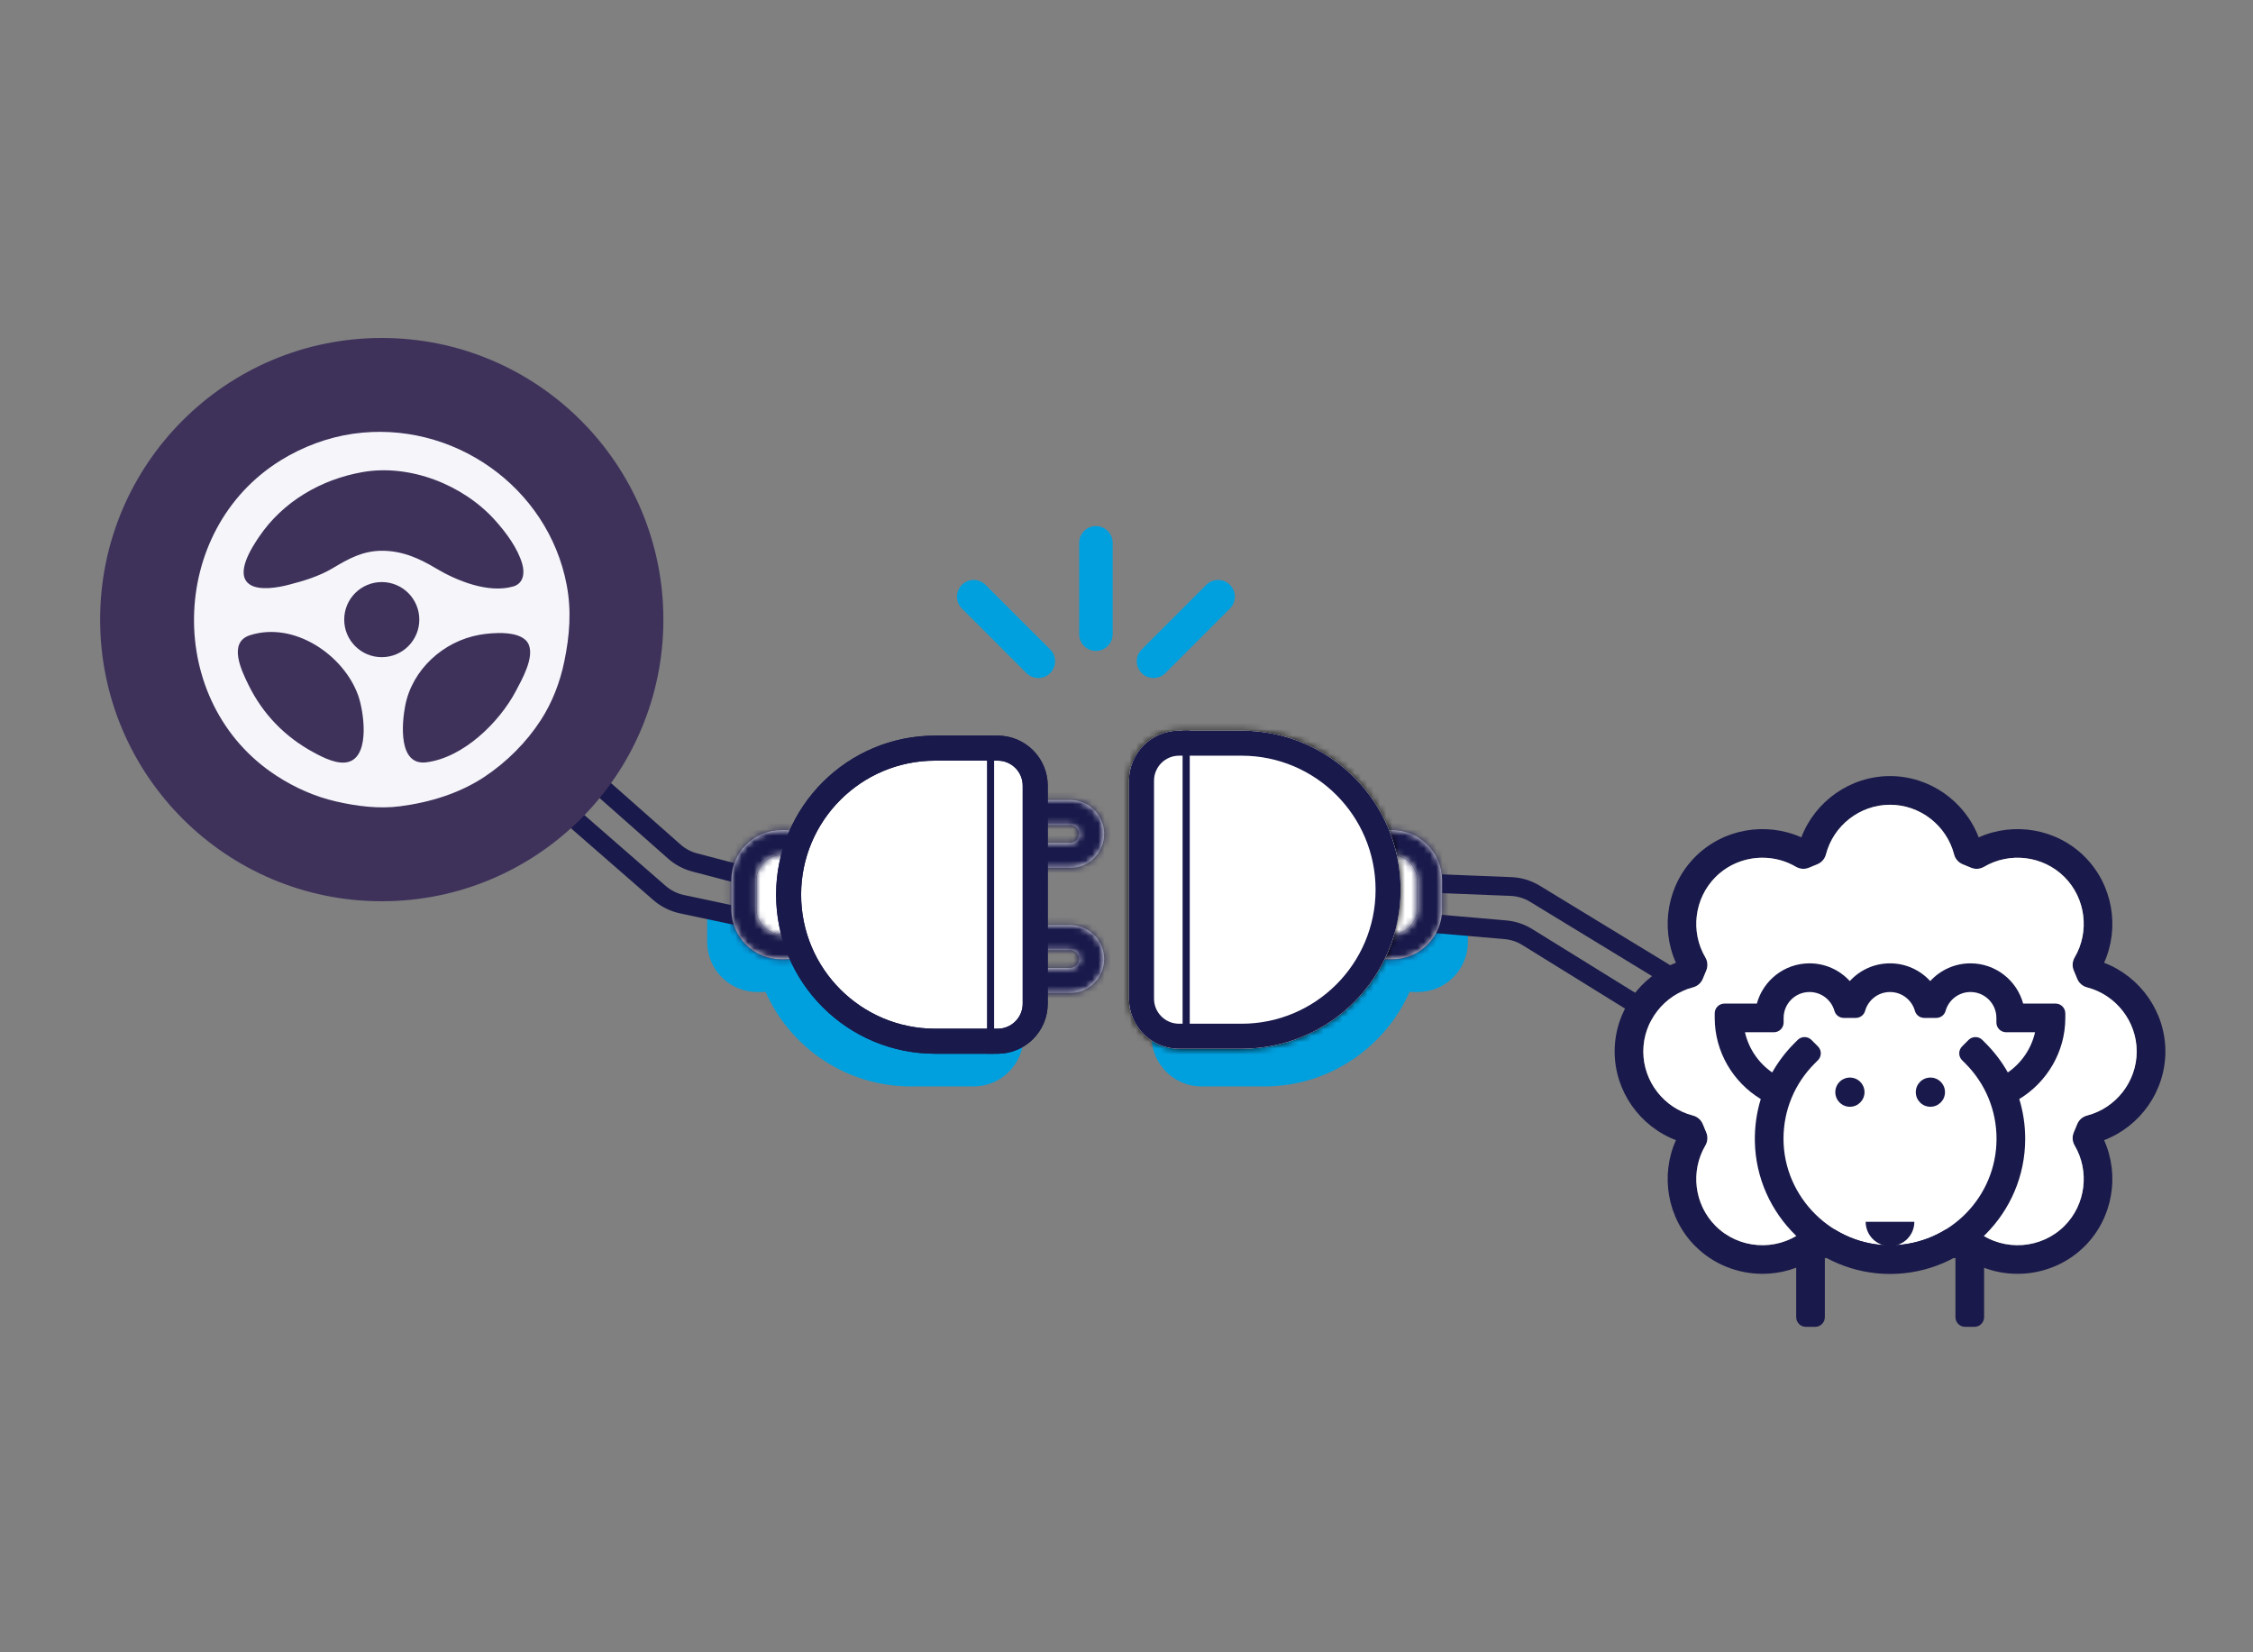 <svg class="icon"
     width="360"
     height="264"
     viewBox="0 0 360 264"
     fill="none"
     xmlns="http://www.w3.org/2000/svg"
>
  <rect x="0" y="0" width="360" height="264" fill="#808080" stroke="none"/>
  <path fill-rule="evenodd"
        clip-rule="evenodd"
        d="M167.801 107.55C166.756 108.594 165.062 108.595 164.017 107.55L153.698 97.231C152.653 96.186 152.654 94.492 153.698 93.447C154.743 92.403 156.437 92.402 157.482 93.447L167.801 103.766C168.846 104.811 168.845 106.505 167.801 107.55ZM196.529 97.231L186.21 107.55C185.166 108.594 183.471 108.594 182.426 107.55C181.381 106.504 181.382 104.81 182.426 103.766L192.745 93.447C193.79 92.402 195.484 92.402 196.529 93.447C197.574 94.491 197.574 96.186 196.529 97.231Z"
        fill="#00A0DF"
  />
  <path fill-rule="evenodd"
        clip-rule="evenodd"
        d="M177.006 103.22C176.521 103.705 175.852 104.004 175.114 104.004C173.636 104.004 172.439 102.806 172.439 101.328L172.439 86.735C172.439 85.258 173.638 84.059 175.114 84.059C176.592 84.06 177.79 85.258 177.79 86.736L177.789 101.328C177.789 102.067 177.49 102.736 177.006 103.22Z"
        fill="#00A0DF"
  />
  <path fill-rule="evenodd"
        clip-rule="evenodd"
        d="M122.321 137.878C128 136.263 136 129.763 145.562 122.763H154.414L155.551 122.763C159.97 122.763 163.551 126.344 163.551 130.763V165.591C163.551 170.009 159.97 173.591 155.551 173.591H154.414L145.562 173.591C135.192 173.591 126.273 167.38 122.321 158.476C122.109 158.493 121.895 158.501 121.678 158.501H121C116.582 158.501 113 154.92 113 150.501V145.852C113 143.5 117.26 146.5 121.678 146.5L121.678 137.852C121.894 137.852 122.109 137.861 122.321 137.878Z"
        fill="#00A0DF"
  />
  <path fill-rule="evenodd"
        clip-rule="evenodd"
        d="M225.23 137.878C221.278 128.973 212.359 122.763 201.99 122.763H193.137L192 122.763C187.582 122.763 184 126.344 184 130.763V165.591C184 170.009 187.582 173.591 192 173.591H193.138L201.99 173.591C212.359 173.591 221.278 167.38 225.23 158.476C225.442 158.493 225.657 158.501 225.873 158.501H226.551C230.97 158.501 234.551 154.92 234.551 150.501V147C229.5 147 228 147 226.551 141.263L225.873 137.852C225.657 137.852 225.442 137.861 225.23 137.878Z"
        fill="#00A0DF"
  />
  <path fill-rule="evenodd"
        clip-rule="evenodd"
        d="M90.459 122.783C89.267 121.729 87.389 122.575 87.389 124.167C87.389 124.701 87.62 125.208 88.022 125.559L106.356 141.54C107.19 142.267 108.195 142.768 109.276 142.998L124.522 146.24C125.531 146.454 126.481 145.685 126.481 144.654C126.481 143.917 125.983 143.272 125.27 143.086L110.638 139.256C109.198 138.88 107.867 138.17 106.752 137.184L90.459 122.783ZM84.389 124.167C84.389 119.991 89.317 117.769 92.446 120.535L108.739 134.936C109.502 135.611 110.413 136.096 111.398 136.354L126.029 140.183C128.063 140.715 129.481 142.552 129.481 144.654C129.481 147.593 126.773 149.785 123.899 149.174L108.652 145.933C107.072 145.597 105.603 144.863 104.385 143.802L86.051 127.821C84.995 126.9 84.389 125.568 84.389 124.167Z"
        fill="#19194B"
  />
  <path fill-rule="evenodd"
        clip-rule="evenodd"
        d="M263.326 159.891C264.679 160.728 266.387 159.577 266.119 158.008C266.029 157.482 265.715 157.021 265.259 156.743L244.49 144.086C243.546 143.511 242.471 143.186 241.367 143.142L225.792 142.521C224.761 142.48 223.955 143.398 224.129 144.415C224.254 145.141 224.853 145.693 225.587 145.756L240.655 147.06C242.138 147.188 243.57 147.663 244.836 148.447L263.326 159.891ZM269.076 157.502C269.781 161.618 265.298 164.639 261.747 162.442L243.257 150.998C242.391 150.462 241.411 150.137 240.397 150.049L225.329 148.745C223.235 148.564 221.527 146.993 221.172 144.921C220.676 142.024 222.975 139.406 225.911 139.523L241.486 140.144C243.1 140.209 244.672 140.684 246.051 141.524L266.82 154.181C268.017 154.91 268.839 156.121 269.076 157.502Z"
        fill="#19194B"
  />
  <path d="M118.862 140.625C118.862 137.311 121.548 134.625 124.862 134.625H125.54C128.854 134.625 131.54 137.311 131.54 140.625V145.274C131.54 148.587 128.854 151.274 125.54 151.274H124.862C121.548 151.274 118.862 148.587 118.862 145.274V140.625Z"
        fill="white"
        stroke="#19194B"
        stroke-width="4"
  />
  <mask id="path-8-inside-1" fill="white">
    <path fill-rule="evenodd"
          clip-rule="evenodd"
          d="M125.54 136.625H124.862C122.653 136.625 120.862 138.416 120.862 140.625V145.274C120.862 147.483 122.653 149.274 124.862 149.274H125.54C127.749 149.274 129.54 147.483 129.54 145.274V140.625C129.54 138.416 127.749 136.625 125.54 136.625ZM124.862 132.625C120.444 132.625 116.862 136.206 116.862 140.625V145.274C116.862 149.692 120.444 153.274 124.862 153.274H125.54C129.958 153.274 133.54 149.692 133.54 145.274V140.625C133.54 136.206 129.958 132.625 125.54 132.625H124.862Z"
    />
  </mask>
  <path fill-rule="evenodd"
        clip-rule="evenodd"
        d="M125.54 136.625H124.862C122.653 136.625 120.862 138.416 120.862 140.625V145.274C120.862 147.483 122.653 149.274 124.862 149.274H125.54C127.749 149.274 129.54 147.483 129.54 145.274V140.625C129.54 138.416 127.749 136.625 125.54 136.625ZM124.862 132.625C120.444 132.625 116.862 136.206 116.862 140.625V145.274C116.862 149.692 120.444 153.274 124.862 153.274H125.54C129.958 153.274 133.54 149.692 133.54 145.274V140.625C133.54 136.206 129.958 132.625 125.54 132.625H124.862Z"
        fill="white"
  />
  <path d="M124.862 140.625H125.54V132.625H124.862V140.625ZM124.862 140.625L124.862 140.625V132.625C120.444 132.625 116.862 136.206 116.862 140.625H124.862ZM124.862 145.274V140.625H116.862V145.274H124.862ZM124.862 145.274H124.862H116.862C116.862 149.692 120.444 153.274 124.862 153.274V145.274ZM125.54 145.274H124.862V153.274H125.54V145.274ZM125.54 145.274L125.54 145.274V153.274C129.958 153.274 133.54 149.692 133.54 145.274H125.54ZM125.54 140.625V145.274H133.54V140.625H125.54ZM125.54 140.625H125.54H133.54C133.54 136.206 129.958 132.625 125.54 132.625V140.625ZM120.862 140.625C120.862 138.416 122.653 136.625 124.862 136.625V128.625C118.235 128.625 112.862 133.997 112.862 140.625H120.862ZM120.862 145.274V140.625H112.862V145.274H120.862ZM124.862 149.274C122.653 149.274 120.862 147.483 120.862 145.274H112.862C112.862 151.901 118.235 157.274 124.862 157.274V149.274ZM125.54 149.274H124.862V157.274H125.54V149.274ZM129.54 145.274C129.54 147.483 127.749 149.274 125.54 149.274V157.274C132.168 157.274 137.54 151.901 137.54 145.274H129.54ZM129.54 140.625V145.274H137.54V140.625H129.54ZM125.54 136.625C127.749 136.625 129.54 138.416 129.54 140.625H137.54C137.54 133.997 132.168 128.625 125.54 128.625V136.625ZM124.862 136.625H125.54V128.625H124.862V136.625Z"
        fill="#19194B"
        mask="url(#path-8-inside-1)"
  />
  <path d="M215.753 140.625C215.753 137.311 218.439 134.625 221.753 134.625H222.431C225.745 134.625 228.431 137.311 228.431 140.625V145.274C228.431 148.587 225.745 151.274 222.431 151.274H221.753C218.439 151.274 215.753 148.587 215.753 145.274V140.625Z"
        fill="white"
        stroke="#19194B"
        stroke-width="4"
  />
  <mask id="path-11-inside-2" fill="white">
    <path fill-rule="evenodd"
          clip-rule="evenodd"
          d="M222.431 136.625H221.753C219.544 136.625 217.753 138.416 217.753 140.625V145.274C217.753 147.483 219.544 149.274 221.753 149.274H222.431C224.64 149.274 226.431 147.483 226.431 145.274V140.625C226.431 138.416 224.64 136.625 222.431 136.625ZM221.753 132.625C217.335 132.625 213.753 136.206 213.753 140.625V145.274C213.753 149.692 217.335 153.274 221.753 153.274H222.431C226.849 153.274 230.431 149.692 230.431 145.274V140.625C230.431 136.206 226.849 132.625 222.431 132.625H221.753Z"
    />
  </mask>
  <path fill-rule="evenodd"
        clip-rule="evenodd"
        d="M222.431 136.625H221.753C219.544 136.625 217.753 138.416 217.753 140.625V145.274C217.753 147.483 219.544 149.274 221.753 149.274H222.431C224.64 149.274 226.431 147.483 226.431 145.274V140.625C226.431 138.416 224.64 136.625 222.431 136.625ZM221.753 132.625C217.335 132.625 213.753 136.206 213.753 140.625V145.274C213.753 149.692 217.335 153.274 221.753 153.274H222.431C226.849 153.274 230.431 149.692 230.431 145.274V140.625C230.431 136.206 226.849 132.625 222.431 132.625H221.753Z"
        fill="white"
  />
  <path d="M221.753 140.625H222.431V132.625H221.753V140.625ZM221.753 140.625L221.753 140.625V132.625C217.335 132.625 213.753 136.206 213.753 140.625H221.753ZM221.753 145.274V140.625H213.753V145.274H221.753ZM221.753 145.274H221.753H213.753C213.753 149.692 217.335 153.274 221.753 153.274V145.274ZM222.431 145.274H221.753V153.274H222.431V145.274ZM222.431 145.274L222.431 145.274V153.274C226.849 153.274 230.431 149.692 230.431 145.274H222.431ZM222.431 140.625V145.274H230.431V140.625H222.431ZM222.431 140.625H222.431H230.431C230.431 136.206 226.849 132.625 222.431 132.625V140.625ZM217.753 140.625C217.753 138.416 219.544 136.625 221.753 136.625V128.625C215.126 128.625 209.753 133.997 209.753 140.625H217.753ZM217.753 145.274V140.625H209.753V145.274H217.753ZM221.753 149.274C219.544 149.274 217.753 147.483 217.753 145.274H209.753C209.753 151.901 215.126 157.274 221.753 157.274V149.274ZM222.431 149.274H221.753V157.274H222.431V149.274ZM226.431 145.274C226.431 147.483 224.64 149.274 222.431 149.274V157.274C229.058 157.274 234.431 151.901 234.431 145.274H226.431ZM226.431 140.625V145.274H234.431V140.625H226.431ZM222.431 136.625C224.64 136.625 226.431 138.416 226.431 140.625H234.431C234.431 133.997 229.058 128.625 222.431 128.625V136.625ZM221.753 136.625H222.431V128.625H221.753V136.625Z"
        fill="#19194B"
        mask="url(#path-11-inside-2)"
  />
  <mask id="path-13-inside-3" fill="white">
    <path fill-rule="evenodd"
          clip-rule="evenodd"
          d="M171.001 131.815H164.719C163.931 131.815 163.293 132.453 163.293 133.24C163.293 134.028 163.931 134.666 164.719 134.666H171.001C171.788 134.666 172.426 134.028 172.426 133.24C172.426 132.453 171.788 131.815 171.001 131.815ZM164.719 127.815C161.722 127.815 159.293 130.244 159.293 133.24C159.293 136.237 161.722 138.666 164.719 138.666H171.001C173.997 138.666 176.426 136.237 176.426 133.24C176.426 130.244 173.997 127.815 171.001 127.815H164.719Z"
    />
  </mask>
  <path fill-rule="evenodd"
        clip-rule="evenodd"
        d="M171.001 131.815H164.719C163.931 131.815 163.293 132.453 163.293 133.24C163.293 134.028 163.931 134.666 164.719 134.666H171.001C171.788 134.666 172.426 134.028 172.426 133.24C172.426 132.453 171.788 131.815 171.001 131.815ZM164.719 127.815C161.722 127.815 159.293 130.244 159.293 133.24C159.293 136.237 161.722 138.666 164.719 138.666H171.001C173.997 138.666 176.426 136.237 176.426 133.24C176.426 130.244 173.997 127.815 171.001 127.815H164.719Z"
        fill="white"
  />
  <path d="M164.719 135.815H171.001V127.815H164.719V135.815ZM167.293 133.24C167.293 134.662 166.141 135.815 164.719 135.815V127.815C161.722 127.815 159.293 130.244 159.293 133.24H167.293ZM164.719 130.666C166.141 130.666 167.293 131.819 167.293 133.24H159.293C159.293 136.237 161.722 138.666 164.719 138.666V130.666ZM171.001 130.666H164.719V138.666H171.001V130.666ZM168.426 133.24C168.426 131.819 169.579 130.666 171.001 130.666V138.666C173.997 138.666 176.426 136.237 176.426 133.24H168.426ZM171.001 135.815C169.579 135.815 168.426 134.662 168.426 133.24H176.426C176.426 130.244 173.997 127.815 171.001 127.815V135.815ZM163.293 133.24C163.293 132.453 163.931 131.815 164.719 131.815V123.815C159.513 123.815 155.293 128.035 155.293 133.24H163.293ZM164.719 134.666C163.931 134.666 163.293 134.028 163.293 133.24H155.293C155.293 138.446 159.513 142.666 164.719 142.666V134.666ZM171.001 134.666H164.719V142.666H171.001V134.666ZM172.426 133.24C172.426 134.028 171.788 134.666 171.001 134.666V142.666C176.206 142.666 180.426 138.446 180.426 133.24H172.426ZM171.001 131.815C171.788 131.815 172.426 132.453 172.426 133.24H180.426C180.426 128.035 176.206 123.815 171.001 123.815V131.815ZM164.719 131.815H171.001V123.815H164.719V131.815Z"
        fill="#19194B"
        mask="url(#path-13-inside-3)"
  />
  <mask id="path-15-inside-4" fill="white">
    <path fill-rule="evenodd"
          clip-rule="evenodd"
          d="M171 151.803H164.718C163.931 151.803 163.293 152.442 163.293 153.229C163.293 154.016 163.931 154.654 164.718 154.654H171C171.788 154.654 172.426 154.016 172.426 153.229C172.426 152.442 171.788 151.803 171 151.803ZM164.718 147.803C161.722 147.803 159.293 150.233 159.293 153.229C159.293 156.225 161.722 158.654 164.718 158.654H171C173.997 158.654 176.426 156.225 176.426 153.229C176.426 150.233 173.997 147.803 171 147.803H164.718Z"
    />
  </mask>
  <path fill-rule="evenodd"
        clip-rule="evenodd"
        d="M171 151.803H164.718C163.931 151.803 163.293 152.442 163.293 153.229C163.293 154.016 163.931 154.654 164.718 154.654H171C171.788 154.654 172.426 154.016 172.426 153.229C172.426 152.442 171.788 151.803 171 151.803ZM164.718 147.803C161.722 147.803 159.293 150.233 159.293 153.229C159.293 156.225 161.722 158.654 164.718 158.654H171C173.997 158.654 176.426 156.225 176.426 153.229C176.426 150.233 173.997 147.803 171 147.803H164.718Z"
        fill="white"
  />
  <path d="M164.718 155.803H171V147.803H164.718V155.803ZM167.293 153.229C167.293 154.651 166.14 155.803 164.718 155.803V147.803C161.722 147.803 159.293 150.233 159.293 153.229H167.293ZM164.718 150.654C166.14 150.654 167.293 151.807 167.293 153.229H159.293C159.293 156.225 161.722 158.654 164.718 158.654V150.654ZM171 150.654H164.718V158.654H171V150.654ZM168.426 153.229C168.426 151.807 169.578 150.654 171 150.654V158.654C173.997 158.654 176.426 156.225 176.426 153.229H168.426ZM171 155.803C169.578 155.803 168.426 154.651 168.426 153.229H176.426C176.426 150.233 173.997 147.803 171 147.803V155.803ZM163.293 153.229C163.293 152.442 163.931 151.803 164.718 151.803V143.803C159.513 143.803 155.293 148.023 155.293 153.229H163.293ZM164.718 154.654C163.931 154.654 163.293 154.016 163.293 153.229H155.293C155.293 158.434 159.513 162.654 164.718 162.654V154.654ZM171 154.654H164.718V162.654H171V154.654ZM172.426 153.229C172.426 154.016 171.788 154.654 171 154.654V162.654C176.206 162.654 180.426 158.434 180.426 153.229H172.426ZM171 151.803C171.788 151.803 172.426 152.442 172.426 153.229H180.426C180.426 148.023 176.206 143.803 171 143.803V151.803ZM164.718 151.803H171V143.803H164.718V151.803Z"
        fill="#19194B"
        mask="url(#path-15-inside-4)"
  />
  <path d="M126.01 142.949C126.01 130.018 136.493 119.535 149.424 119.535H158.276L159.414 119.535C162.727 119.535 165.414 122.221 165.414 125.535V160.363C165.414 163.677 162.727 166.363 159.414 166.363H158.276L149.424 166.363C136.493 166.363 126.01 155.88 126.01 142.949Z"
        fill="white"
        stroke="#19194B"
        stroke-width="4"
  />
  <path fill-rule="evenodd"
        clip-rule="evenodd"
        d="M149.424 121.535C137.597 121.535 128.01 131.122 128.01 142.949C128.01 154.776 137.597 164.363 149.424 164.363L159.414 164.363C161.623 164.363 163.414 162.572 163.414 160.363V125.535C163.414 123.326 161.623 121.535 159.414 121.535L149.424 121.535ZM124.01 142.949C124.01 128.913 135.388 117.535 149.424 117.535L159.414 117.535C163.832 117.535 167.414 121.117 167.414 125.535V160.363C167.414 164.781 163.832 168.363 159.414 168.363L149.424 168.363C135.388 168.363 124.01 156.985 124.01 142.949Z"
        fill="#19194B"
  />
  <rect x="157.704" y="119.82" width="1.142" height="48.544" fill="#19194B"/>
  <mask id="path-20-inside-5" fill="white">
    <path fill-rule="evenodd"
          clip-rule="evenodd"
          d="M188.397 167.569L189.535 167.569L198.386 167.569C212.422 167.569 223.8 156.191 223.8 142.155C223.8 128.119 212.422 116.741 198.386 116.741L189.535 116.741L189.534 116.741L188.397 116.741C183.979 116.741 180.397 120.323 180.397 124.741L180.397 159.569C180.397 163.987 183.979 167.569 188.397 167.569Z"
    />
  </mask>
  <path fill-rule="evenodd"
        clip-rule="evenodd"
        d="M188.397 167.569L189.535 167.569L198.386 167.569C212.422 167.569 223.8 156.191 223.8 142.155C223.8 128.119 212.422 116.741 198.386 116.741L189.535 116.741L189.534 116.741L188.397 116.741C183.979 116.741 180.397 120.323 180.397 124.741L180.397 159.569C180.397 163.987 183.979 167.569 188.397 167.569Z"
        fill="white"
  />
  <path d="M189.535 167.569L189.534 171.569L189.535 167.569ZM198.386 167.569L198.386 163.569L198.386 163.569L198.386 167.569ZM189.535 116.741L189.535 120.741L189.535 116.741ZM189.534 116.741L189.534 112.741L189.534 116.741ZM180.397 124.741L184.397 124.741L180.397 124.741ZM180.397 159.569L176.397 159.569L180.397 159.569ZM189.535 163.569L188.397 163.569L188.397 171.569L189.534 171.569L189.535 163.569ZM198.386 163.569L189.535 163.569L189.534 171.569L198.386 171.569L198.386 163.569ZM219.8 142.155C219.8 153.982 210.213 163.569 198.386 163.569L198.386 171.569C214.631 171.569 227.8 158.4 227.8 142.155L219.8 142.155ZM198.386 120.741C210.213 120.741 219.8 130.328 219.8 142.155L227.8 142.155C227.8 125.91 214.631 112.741 198.386 112.741L198.386 120.741ZM189.535 120.741L198.386 120.741L198.386 112.741L189.535 112.741L189.535 120.741ZM189.534 120.741L189.535 120.741L189.535 112.741L189.534 112.741L189.534 120.741ZM188.397 120.741L189.534 120.741L189.534 112.741L188.397 112.741L188.397 120.741ZM184.397 124.741C184.397 122.532 186.188 120.741 188.397 120.741L188.397 112.741C181.769 112.741 176.397 118.113 176.397 124.741L184.397 124.741ZM184.397 159.569L184.397 124.741L176.397 124.741L176.397 159.569L184.397 159.569ZM188.397 163.569C186.188 163.569 184.397 161.778 184.397 159.569L176.397 159.569C176.397 166.196 181.769 171.569 188.397 171.569L188.397 163.569Z"
        fill="black"
        mask="url(#path-20-inside-5)"
  />
  <rect x="190.106"
        y="165.285"
        width="1.142"
        height="48.544"
        transform="rotate(-180 190.106 165.285)"
        fill="black"
  />
  <path fill-rule="evenodd"
        clip-rule="evenodd"
        d="M188.397 167.569L189.535 167.569L198.386 167.569C212.422 167.569 223.8 156.191 223.8 142.155C223.8 128.119 212.422 116.741 198.386 116.741L189.535 116.741L189.534 116.741L188.397 116.741C183.979 116.741 180.397 120.323 180.397 124.741L180.397 159.569C180.397 163.987 183.979 167.569 188.397 167.569Z"
        fill="white"
  />
  <path fill-rule="evenodd"
        clip-rule="evenodd"
        d="M188.397 163.569L198.386 163.569C210.213 163.569 219.8 153.982 219.8 142.155C219.8 130.328 210.213 120.741 198.386 120.741L188.397 120.741C186.188 120.741 184.397 122.532 184.397 124.741L184.397 159.569C184.397 161.778 186.188 163.569 188.397 163.569ZM188.397 167.569C183.979 167.569 180.397 163.987 180.397 159.569L180.397 124.741C180.397 120.323 183.979 116.741 188.397 116.741L198.386 116.741C212.422 116.741 223.8 128.119 223.8 142.155C223.8 156.191 212.422 167.569 198.386 167.569L188.397 167.569Z"
        fill="#19194B"
  />
  <rect x="190.106"
        y="165.285"
        width="1.142"
        height="48.544"
        transform="rotate(-180 190.106 165.285)"
        fill="#19194B"
  />
  <path fill-rule="evenodd"
        clip-rule="evenodd"
        d="M287.008 210.444C287.008 211.303 287.705 212 288.564 212H290.032C290.891 212 291.588 211.303 291.588 210.444V196.428H287.008V210.444Z"
        fill="#19194B"
  />
  <path fill-rule="evenodd"
        clip-rule="evenodd"
        d="M312.454 196.428V210.444C312.454 211.303 313.151 212 314.01 212H315.479C316.338 212 317.034 211.303 317.034 210.444V196.428H312.454Z"
        fill="#19194B"
  />
  <path fill-rule="evenodd"
        clip-rule="evenodd"
        d="M333.486 178.236C332.776 178.419 332.194 178.924 331.913 179.601L331.354 180.948C331.075 181.625 331.13 182.394 331.501 183.025C333.911 187.111 333.291 192.456 329.872 195.873C326.188 199.558 320.264 199.991 316.092 196.881L314.723 196.427H289.275L287.906 196.881C283.737 199.992 277.811 199.558 274.127 195.873C270.707 192.454 270.088 187.111 272.498 183.025C272.871 182.395 272.926 181.625 272.645 180.948L272.087 179.601C271.807 178.924 271.224 178.419 270.514 178.236C265.921 177.052 262.58 172.835 262.58 168C262.58 163.166 265.921 158.949 270.514 157.765C271.224 157.582 271.807 157.077 272.087 156.4L272.645 155.052C272.926 154.375 272.871 153.606 272.498 152.975C270.088 148.891 270.708 143.546 274.127 140.127C276.164 138.09 278.885 137.046 281.618 137.046C283.46 137.046 285.306 137.521 286.951 138.485C287.59 138.861 288.365 138.929 289.051 138.645L290.398 138.087C291.076 137.807 291.58 137.225 291.764 136.515C292.947 131.922 297.165 128.582 301.999 128.582C306.834 128.582 311.051 131.922 312.236 136.515C312.419 137.225 312.924 137.806 313.601 138.087L314.947 138.645C315.624 138.925 316.393 138.87 317.025 138.499C321.109 136.089 326.453 136.708 329.872 140.127C333.291 143.545 333.911 148.89 331.501 152.976C331.13 153.607 331.075 154.376 331.354 155.052L331.913 156.4C332.194 157.077 332.776 157.582 333.486 157.765C338.077 158.949 341.419 163.166 341.419 168C341.419 172.835 338.077 177.052 333.486 178.236ZM336.208 153.831C338.726 148.21 337.609 141.386 333.112 136.887C328.614 132.39 321.79 131.273 316.169 133.793C313.976 128.037 308.36 124 301.999 124C295.64 124 290.023 128.037 287.83 133.793C282.209 131.273 275.386 132.39 270.887 136.887C266.39 141.386 265.274 148.211 267.792 153.831C262.036 156.024 258 161.64 258 168C258 174.361 262.036 179.977 267.792 182.17C265.272 187.79 266.389 194.615 270.887 199.112C273.808 202.033 277.709 203.528 281.625 203.528C284.541 203.527 287.468 202.697 290.001 201.008H313.997C319.932 204.965 328.015 204.209 333.112 199.112C337.609 194.616 338.726 187.791 336.208 182.17C341.963 179.977 345.999 174.361 345.999 168C345.999 161.64 341.963 156.024 336.208 153.831Z"
        fill="#19194B"
  />
  <path fill-rule="evenodd"
        clip-rule="evenodd"
        d="M333.486 157.764C332.776 157.581 332.194 157.076 331.913 156.4L331.354 155.052C331.075 154.375 331.13 153.607 331.501 152.975C333.911 148.89 333.291 143.545 329.872 140.127C326.453 136.708 321.109 136.088 317.025 138.498C316.393 138.871 315.624 138.925 314.947 138.644L313.6 138.087C312.924 137.806 312.419 137.225 312.236 136.515C311.051 131.922 306.834 128.582 301.999 128.582C297.165 128.582 292.947 131.922 291.764 136.515C291.581 137.225 291.076 137.807 290.398 138.087L289.051 138.644C288.365 138.929 287.59 138.861 286.951 138.486C285.306 137.521 283.46 137.047 281.618 137.047C278.886 137.047 276.164 138.09 274.127 140.127C270.708 143.546 270.088 148.891 272.498 152.975C272.871 153.606 272.926 154.375 272.645 155.052L272.087 156.4C271.807 157.076 271.224 157.581 270.514 157.764C265.921 158.948 262.58 163.166 262.58 168.001C262.58 172.834 265.921 177.052 270.514 178.236C271.224 178.419 271.806 178.924 272.087 179.601L272.645 180.948C272.926 181.626 272.871 182.395 272.498 183.026C270.088 187.111 270.707 192.454 274.127 195.873C277.811 199.559 283.737 199.993 287.906 196.881L289.275 196.427H314.723L316.092 196.881C320.264 199.992 326.188 199.559 329.872 195.873C333.291 192.455 333.911 187.111 331.501 183.025C331.13 182.394 331.075 181.625 331.354 180.948L331.913 179.601C332.194 178.924 332.776 178.419 333.486 178.236C338.077 177.052 341.419 172.834 341.419 168.001C341.419 163.166 338.077 158.948 333.486 157.764Z"
        fill="white"
  />
  <path fill-rule="evenodd"
        clip-rule="evenodd"
        d="M320.825 171.353C319.87 169.662 318.684 168.088 317.272 166.677L316.753 166.157C316.147 165.55 315.16 165.55 314.553 166.157L313.515 167.196C312.908 167.804 312.908 168.789 313.515 169.396L314.034 169.916C317.249 173.131 319.019 177.404 319.019 181.95C319.019 191.244 311.531 198.821 302.27 198.967C292.872 199.115 284.98 191.349 284.98 181.95C284.98 177.404 286.751 173.131 289.966 169.916L290.485 169.396C291.093 168.789 291.093 167.804 290.485 167.196L289.445 166.157C288.838 165.55 287.853 165.55 287.245 166.157L286.726 166.677C285.316 168.088 284.13 169.662 283.175 171.353C280.997 169.85 279.414 167.557 278.824 164.93H283.445C284.303 164.93 285 164.234 285 163.375V162.64C285 160.354 286.853 158.501 289.14 158.501C291.038 158.501 292.635 159.78 293.122 161.522C293.308 162.187 293.923 162.639 294.612 162.639H296.527C297.216 162.639 297.83 162.187 298.017 161.522C298.505 159.78 300.101 158.501 302 158.501C303.899 158.501 305.495 159.78 305.982 161.522C306.168 162.187 306.784 162.639 307.473 162.639H309.386C310.075 162.639 310.691 162.187 310.877 161.522C311.364 159.78 312.96 158.501 314.859 158.501C317.145 158.501 318.998 160.354 318.998 162.64V163.375C318.998 164.234 319.695 164.93 320.555 164.93H325.175C324.584 167.557 323.002 169.85 320.825 171.353Z"
        fill="white"
  />
  <path fill-rule="evenodd"
        clip-rule="evenodd"
        d="M308.452 172.17C307.163 172.17 306.118 173.214 306.118 174.503C306.118 175.792 307.163 176.836 308.452 176.836C309.74 176.836 310.785 175.792 310.785 174.503C310.785 173.214 309.74 172.17 308.452 172.17Z"
        fill="#19194B"
  />
  <path fill-rule="evenodd"
        clip-rule="evenodd"
        d="M295.591 172.17C294.303 172.17 293.258 173.214 293.258 174.503C293.258 175.792 294.303 176.836 295.591 176.836C296.88 176.836 297.925 175.792 297.925 174.503C297.925 173.214 296.88 172.17 295.591 172.17Z"
        fill="#19194B"
  />
  <path fill-rule="evenodd"
        clip-rule="evenodd"
        d="M305.888 195.215C305.888 197.363 304.146 199.104 301.999 199.104C299.852 199.104 298.11 197.363 298.11 195.215H305.888Z"
        fill="#19194B"
  />
  <path fill-rule="evenodd"
        clip-rule="evenodd"
        d="M320.825 171.353C319.87 169.662 318.684 168.088 317.272 166.677L316.753 166.157C316.147 165.55 315.16 165.55 314.553 166.157L313.515 167.196C312.908 167.804 312.908 168.789 313.515 169.396L314.034 169.916C317.249 173.131 319.019 177.404 319.019 181.95C319.019 191.244 311.531 198.821 302.27 198.967C292.872 199.115 284.98 191.35 284.98 181.95C284.98 177.404 286.751 173.131 289.966 169.916L290.485 169.396C291.093 168.789 291.093 167.804 290.485 167.196L289.445 166.157C288.838 165.55 287.853 165.55 287.245 166.157L286.726 166.677C285.315 168.088 284.13 169.662 283.174 171.353C280.997 169.85 279.414 167.557 278.824 164.93H283.445C284.303 164.93 285 164.235 285 163.375V162.64C285 160.354 286.853 158.501 289.14 158.501C291.038 158.501 292.635 159.78 293.122 161.522C293.308 162.187 293.923 162.639 294.612 162.639H296.527C297.216 162.639 297.83 162.187 298.017 161.522C298.505 159.78 300.101 158.501 302 158.501C303.899 158.501 305.495 159.78 305.982 161.522C306.168 162.187 306.784 162.639 307.473 162.639H309.386C310.075 162.639 310.691 162.187 310.877 161.522C311.364 159.78 312.96 158.501 314.859 158.501C317.145 158.501 318.998 160.354 318.998 162.64V163.375C318.998 164.235 319.695 164.93 320.555 164.93H325.175C324.584 167.557 323.002 169.85 320.825 171.353ZM328.454 160.349H323.274C322.266 156.648 318.875 153.92 314.859 153.92C312.317 153.92 310.024 155.013 308.429 156.755C306.834 155.013 304.542 153.92 302 153.92C299.457 153.92 297.165 155.013 295.569 156.755C293.975 155.013 291.682 153.92 289.139 153.92C285.123 153.92 281.733 156.648 280.724 160.349H275.545C274.686 160.349 273.99 161.046 273.99 161.905V162.64C273.99 168.056 276.924 172.922 281.348 175.604C280.688 177.763 280.36 180.036 280.403 182.364C280.622 194.12 290.374 203.62 302.133 203.55C313.982 203.477 323.6 193.816 323.6 181.95C323.6 179.764 323.275 177.628 322.653 175.597C322.653 175.598 322.654 175.6 322.655 175.601C327.076 172.919 330.01 168.055 330.01 162.64V161.905C330.01 161.046 329.313 160.349 328.454 160.349Z"
        fill="#19194B"
  />
  <circle cx="61" cy="99" r="45" fill="#3E325B"/>
  <path d="M56.423 69.302C52.346 69.885 48.376 71.379 44.882 73.535C26.745 84.729 26.236 112.326 44.203 123.965C47.132 125.863 50.297 127.273 53.708 128.057C56.994 128.811 60.52 129.266 63.891 128.83C68.675 128.212 73.435 126.77 77.47 124.079C80.975 121.741 84.106 118.612 86.398 115.083C88.265 112.208 89.496 108.967 90.181 105.628C91.019 101.554 91.333 97.587 90.552 93.471C87.573 77.753 72.29 67.036 56.423 69.302Z"
        fill="#F6F5FA"
  />
  <path d="M57.924 75.431C51.29 76.597 45.203 80.146 41.413 85.743C40.274 87.425 37.359 91.837 40.01 93.449C41.541 94.38 44.414 93.876 46.043 93.457C48.512 92.822 50.97 92.091 53.172 90.778C55.654 89.296 57.912 88.015 61 88C64.236 87.984 66.974 89.201 69.6 90.778C72.93 92.777 78.029 94.856 82.01 93.701C83.651 93.224 83.863 91.571 83.455 90.132C82.725 87.562 80.82 85.028 79.054 83.071C73.996 77.469 65.511 74.097 57.924 75.431ZM39.938 101.497C36.389 102.639 38.591 107.149 39.681 109.381C41.974 114.072 45.502 117.724 50.117 120.22C51.638 121.043 54.113 122.325 55.881 121.67C59.154 120.457 58.106 113.542 57.215 111.069C54.9 104.652 46.99 99.226 39.938 101.497ZM76.594 101.433C70.838 102.464 65.87 106.964 64.746 112.757C64.204 115.551 63.6 122.363 68.108 121.802C74.046 121.063 79.806 115.401 82.438 110.394C83.404 108.556 85.373 105.119 84.488 103.001C83.493 100.62 78.633 101.068 76.594 101.433Z"
        fill="#3E325B"
  />
  <circle cx="61" cy="99" r="6" fill="#3E325B"/>
</svg>
